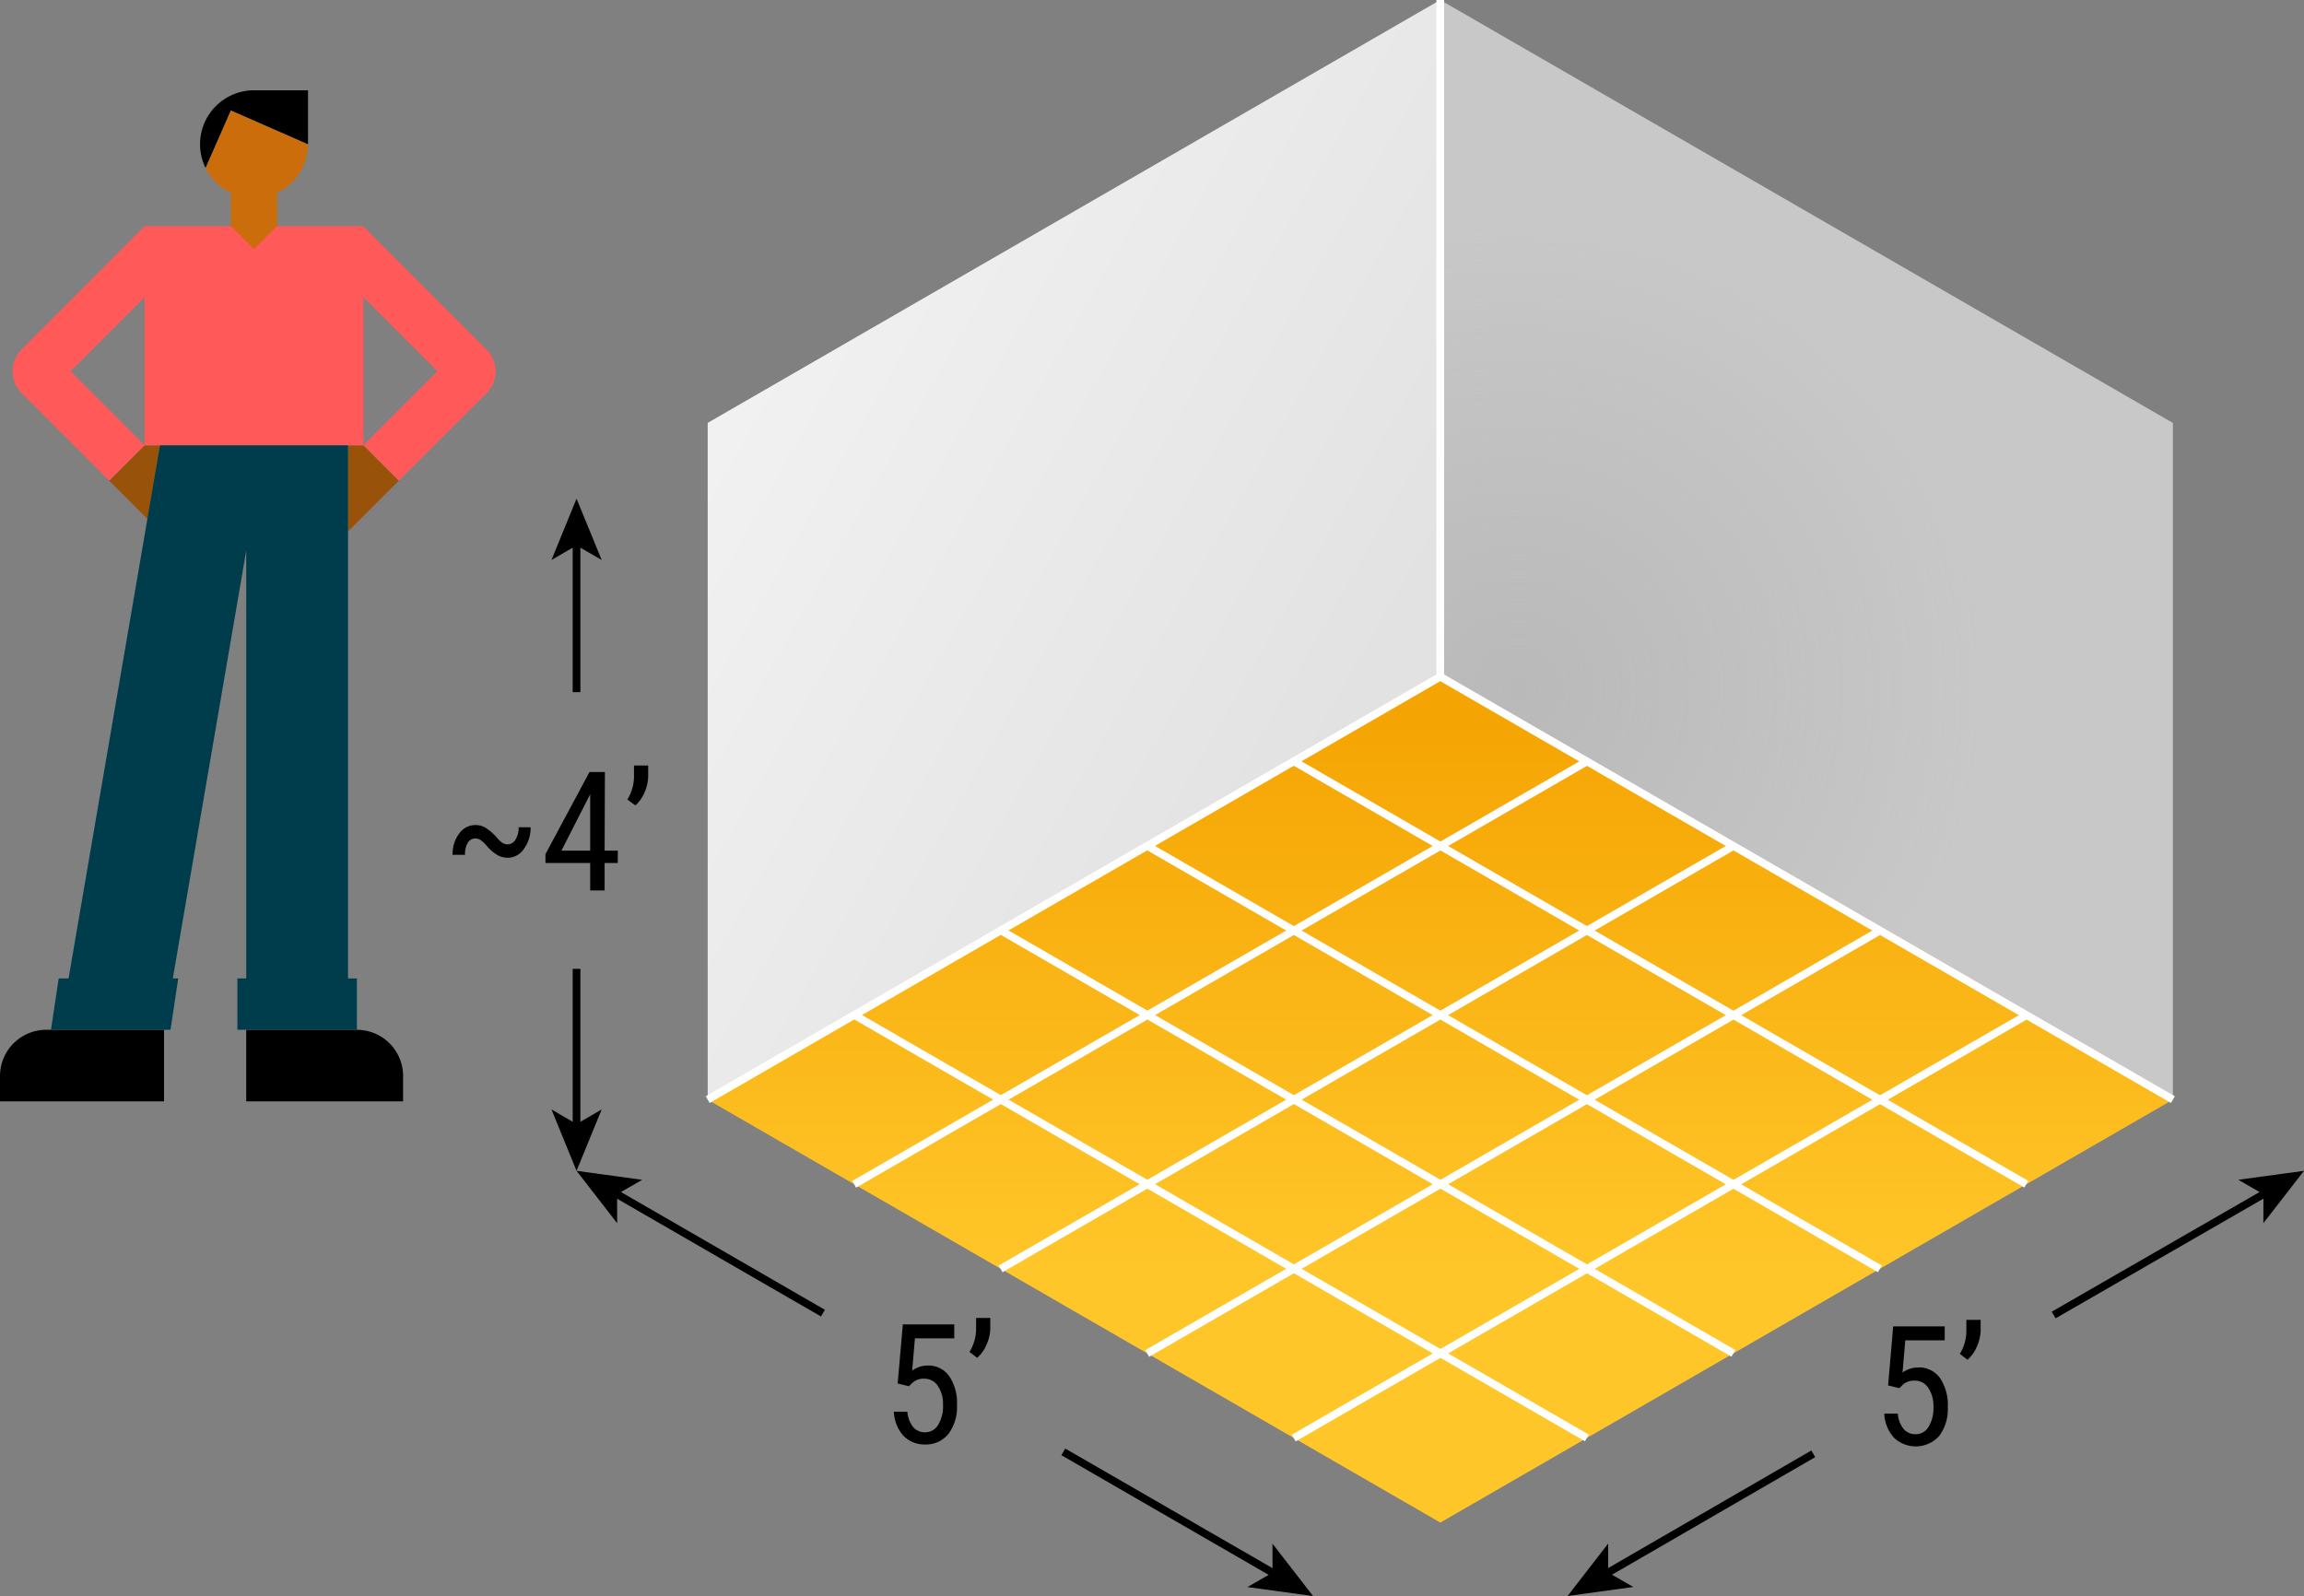 <svg xmlns="http://www.w3.org/2000/svg" xmlns:xlink="http://www.w3.org/1999/xlink" viewBox="0 0 298.76 206.99"><rect x="0" y="0" width="298.76" height="206.99" fill="#808080" stroke="none"/><defs><style>.a{fill:#e2e2e2;}.b{fill:url(#a);}.c{fill:#c8c8c8;}.d{opacity:0.5;fill:url(#b);}.e{fill:#ffc629;}.f{fill:url(#c);}.g{fill:#fff;}.h{fill:#995209;}.i{fill:#ff595a;}.j{fill:#003d4c;}.k{fill:#cc6d0c;}</style><linearGradient id="a" x1="25.88" y1="6.68" x2="175.88" y2="92.17" gradientUnits="userSpaceOnUse"><stop offset="0" stop-color="#fff"/><stop offset="1" stop-color="#fff" stop-opacity="0"/></linearGradient><radialGradient id="b" cx="196.76" cy="89.3" r="60.58" gradientUnits="userSpaceOnUse"><stop offset="0" stop-color="#aaa"/><stop offset="1" stop-color="#aaa" stop-opacity="0"/></radialGradient><linearGradient id="c" x1="186.77" y1="93.68" x2="186.77" y2="164.74" gradientUnits="userSpaceOnUse"><stop offset="0" stop-color="#f5a503"/><stop offset="1" stop-color="#f5a503" stop-opacity="0"/></linearGradient></defs><title>Locker</title><polygon points="298.76 151.84 290.24 153 293 154.59 266.05 170.11 266.55 170.97 293.5 155.45 293.49 158.63 298.76 151.84"/><polygon points="235.38 188.97 234.88 188.11 208.53 203.36 208.53 200.18 203.27 206.98 211.79 205.81 209.03 204.22 235.38 188.97"/><polygon points="170.27 206.99 165 200.19 165.01 203.37 138.13 187.86 137.63 188.72 164.51 204.24 161.75 205.82 170.27 206.99"/><polygon points="106.96 169.86 80.52 154.59 83.28 153.01 74.76 151.84 80.03 158.64 80.02 155.46 106.46 170.73 106.96 169.86"/><polygon points="75.26 145.48 75.26 125.65 74.26 125.65 74.26 145.48 71.51 143.88 74.76 151.84 78.02 143.88 75.26 145.48"/><polygon points="78.02 72.62 74.76 64.67 71.51 72.62 74.26 71.03 74.26 89.76 75.26 89.76 75.26 71.03 78.02 72.62"/><path d="M68.8,107.29a4.56,4.56,0,0,1-.86,2.79,2.52,2.52,0,0,1-2.1,1.16,2.8,2.8,0,0,1-1.29-.32,5.34,5.34,0,0,1-1.36-1.14,5.06,5.06,0,0,0-.78-.77,1.24,1.24,0,0,0-.76-.27,1.1,1.1,0,0,0-1,.57,2.94,2.94,0,0,0-.35,1.55l-1.61,0a4.35,4.35,0,0,1,.85-2.76,2.57,2.57,0,0,1,2.11-1.1,2.49,2.49,0,0,1,1.37.39,6.58,6.58,0,0,1,1.27,1.08,4.73,4.73,0,0,0,.78.78,1.29,1.29,0,0,0,.77.25,1.2,1.2,0,0,0,1-.61,2.83,2.83,0,0,0,.41-1.61Z"/><path d="M78.4,110.32h1.71v1.6H78.4v3.56H76.53v-3.56h-5.8v-1.15l5.71-10.65h2Zm-5.6,0h3.73V103Z"/><path d="M82.4,104.45l-1.05-.76a5.77,5.77,0,0,0,.86-2.87V99.28h1.84v1.43a5.39,5.39,0,0,1-.47,2.05A4.79,4.79,0,0,1,82.4,104.45Z"/><path d="M244.83,179.67l.66-7.66h6.68v1.81h-5.11L246.7,178a3.55,3.55,0,0,1,2.05-.66,3.31,3.31,0,0,1,2.82,1.39,6.21,6.21,0,0,1,1,3.74,5.78,5.78,0,0,1-1.11,3.75,4.09,4.09,0,0,1-5.87.23,4.89,4.89,0,0,1-1.25-3.12h1.75a3.61,3.61,0,0,0,.76,2,2,2,0,0,0,1.55.67,1.92,1.92,0,0,0,1.7-1,4.61,4.61,0,0,0,.61-2.54,4.21,4.21,0,0,0-.66-2.46,2.06,2.06,0,0,0-1.77-.95,2.21,2.21,0,0,0-1.49.48l-.5.5Z"/><path d="M255.13,176.34l-1-.76a5.75,5.75,0,0,0,.85-2.87v-1.54h1.85v1.42a5.49,5.49,0,0,1-.47,2A4.76,4.76,0,0,1,255.13,176.34Z"/><path d="M116.4,179.42l.67-7.66h6.67v1.81h-5.1l-.36,4.18a3.52,3.52,0,0,1,2-.66,3.29,3.29,0,0,1,2.81,1.39,6.15,6.15,0,0,1,1,3.75,5.71,5.71,0,0,1-1.12,3.74,3.72,3.72,0,0,1-3,1.36,3.77,3.77,0,0,1-2.82-1.13,4.93,4.93,0,0,1-1.24-3.12h1.75a3.68,3.68,0,0,0,.75,2,2,2,0,0,0,1.56.67,1.93,1.93,0,0,0,1.7-1,4.59,4.59,0,0,0,.61-2.54,4.21,4.21,0,0,0-.66-2.46,2.07,2.07,0,0,0-1.78-.95,2.13,2.13,0,0,0-1.48.49l-.5.49Z"/><path d="M126.71,176.09l-1-.76a5.77,5.77,0,0,0,.86-2.87v-1.54h1.84v1.42a5.31,5.31,0,0,1-.47,2A4.62,4.62,0,0,1,126.71,176.09Z"/><polygon class="a" points="186.76 0 91.77 54.85 91.77 142.61 186.76 87.76 186.76 0"/><polygon class="b" points="186.76 0 91.77 54.85 91.77 142.61 186.76 87.76 186.76 0"/><polygon class="c" points="281.76 54.85 281.76 142.6 186.76 87.76 186.76 0 281.76 54.85"/><polygon class="d" points="281.76 54.85 281.76 142.6 186.76 87.76 186.76 0 281.76 54.85"/><polygon class="e" points="186.77 197.46 91.77 142.61 186.77 87.76 281.77 142.6 186.77 197.46"/><polygon class="f" points="186.77 197.46 91.77 142.61 186.77 87.76 281.77 142.6 186.77 197.46"/><rect class="g" x="157.77" y="104.21" width="1" height="109.7" transform="translate(-58.62 216.59) rotate(-60)"/><rect class="g" x="176.77" y="93.24" width="1" height="109.7" transform="translate(-39.62 227.56) rotate(-60)"/><rect class="g" x="195.76" y="82.27" width="1" height="109.7" transform="translate(-20.62 238.53) rotate(-60)"/><rect class="g" x="214.76" y="71.3" width="1" height="109.69" transform="translate(-1.62 249.5) rotate(-60)"/><rect class="g" x="103.42" y="125.65" width="109.7" height="1" transform="translate(-41.87 96.02) rotate(-29.99)"/><rect class="g" x="122.41" y="136.62" width="109.7" height="1" transform="translate(-44.81 106.98) rotate(-29.99)"/><rect class="g" x="141.42" y="147.59" width="109.7" height="1" transform="translate(-47.75 117.95) rotate(-29.99)"/><rect class="g" x="160.42" y="158.56" width="109.7" height="1" transform="translate(-50.69 128.92) rotate(-29.99)"/><polygon class="g" points="92.02 143.04 91.52 142.17 186.76 87.18 187.01 87.33 282.01 142.17 281.51 143.04 186.76 88.34 92.02 143.04"/><rect class="g" x="186.26" width="1" height="87.76"/><polygon class="h" points="45.13 68.93 51.72 62.34 47.13 57.75 45.13 57.75 45.13 68.93"/><polygon class="h" points="20.75 68.93 14.15 62.34 18.75 57.75 20.75 57.75 20.75 68.93"/><path class="i" d="M63.09,45.33l-16-16v0H18.75v0l-15.95,16a4,4,0,0,0,0,5.65L14.15,62.34l4.59-4.6L9.15,48.15l9.59-9.6h0V57.75H47.13V38.54h0l9.59,9.6-9.59,9.59,4.59,4.6L63.08,51A4,4,0,0,0,63.09,45.33Z"/><path d="M31.93,133.55H46.27a6,6,0,0,1,6,6v3.28a0,0,0,0,1,0,0H31.93a0,0,0,0,1,0,0v-9.28A0,0,0,0,1,31.93,133.55Z"/><path d="M0,133.55H21.27a0,0,0,0,1,0,0v3.28a6,6,0,0,1-6,6H0a0,0,0,0,1,0,0v-9.28A0,0,0,0,1,0,133.55Z" transform="translate(21.27 276.38) rotate(-180)"/><polygon class="j" points="45.13 126.89 45.13 57.75 20.75 57.75 8.89 126.89 7.61 126.89 6.61 133.55 22.11 133.55 23.11 126.89 22.41 126.89 31.93 71.4 31.93 126.89 30.78 126.89 30.78 133.55 46.28 133.55 46.28 126.89 45.13 126.89"/><path d="M39.94,18.71h0v-7h-7a7,7,0,0,0-7,7,6.91,6.91,0,0,0,.72,3.08l3.28-7.46,10,4.39h0Z"/><path class="k" d="M39.94,18.74l-10-4.39-3.28,7.46A7,7,0,0,0,29.94,25v4.32l3,3,3-3V25A7,7,0,0,0,39.94,18.74Z"/></svg>